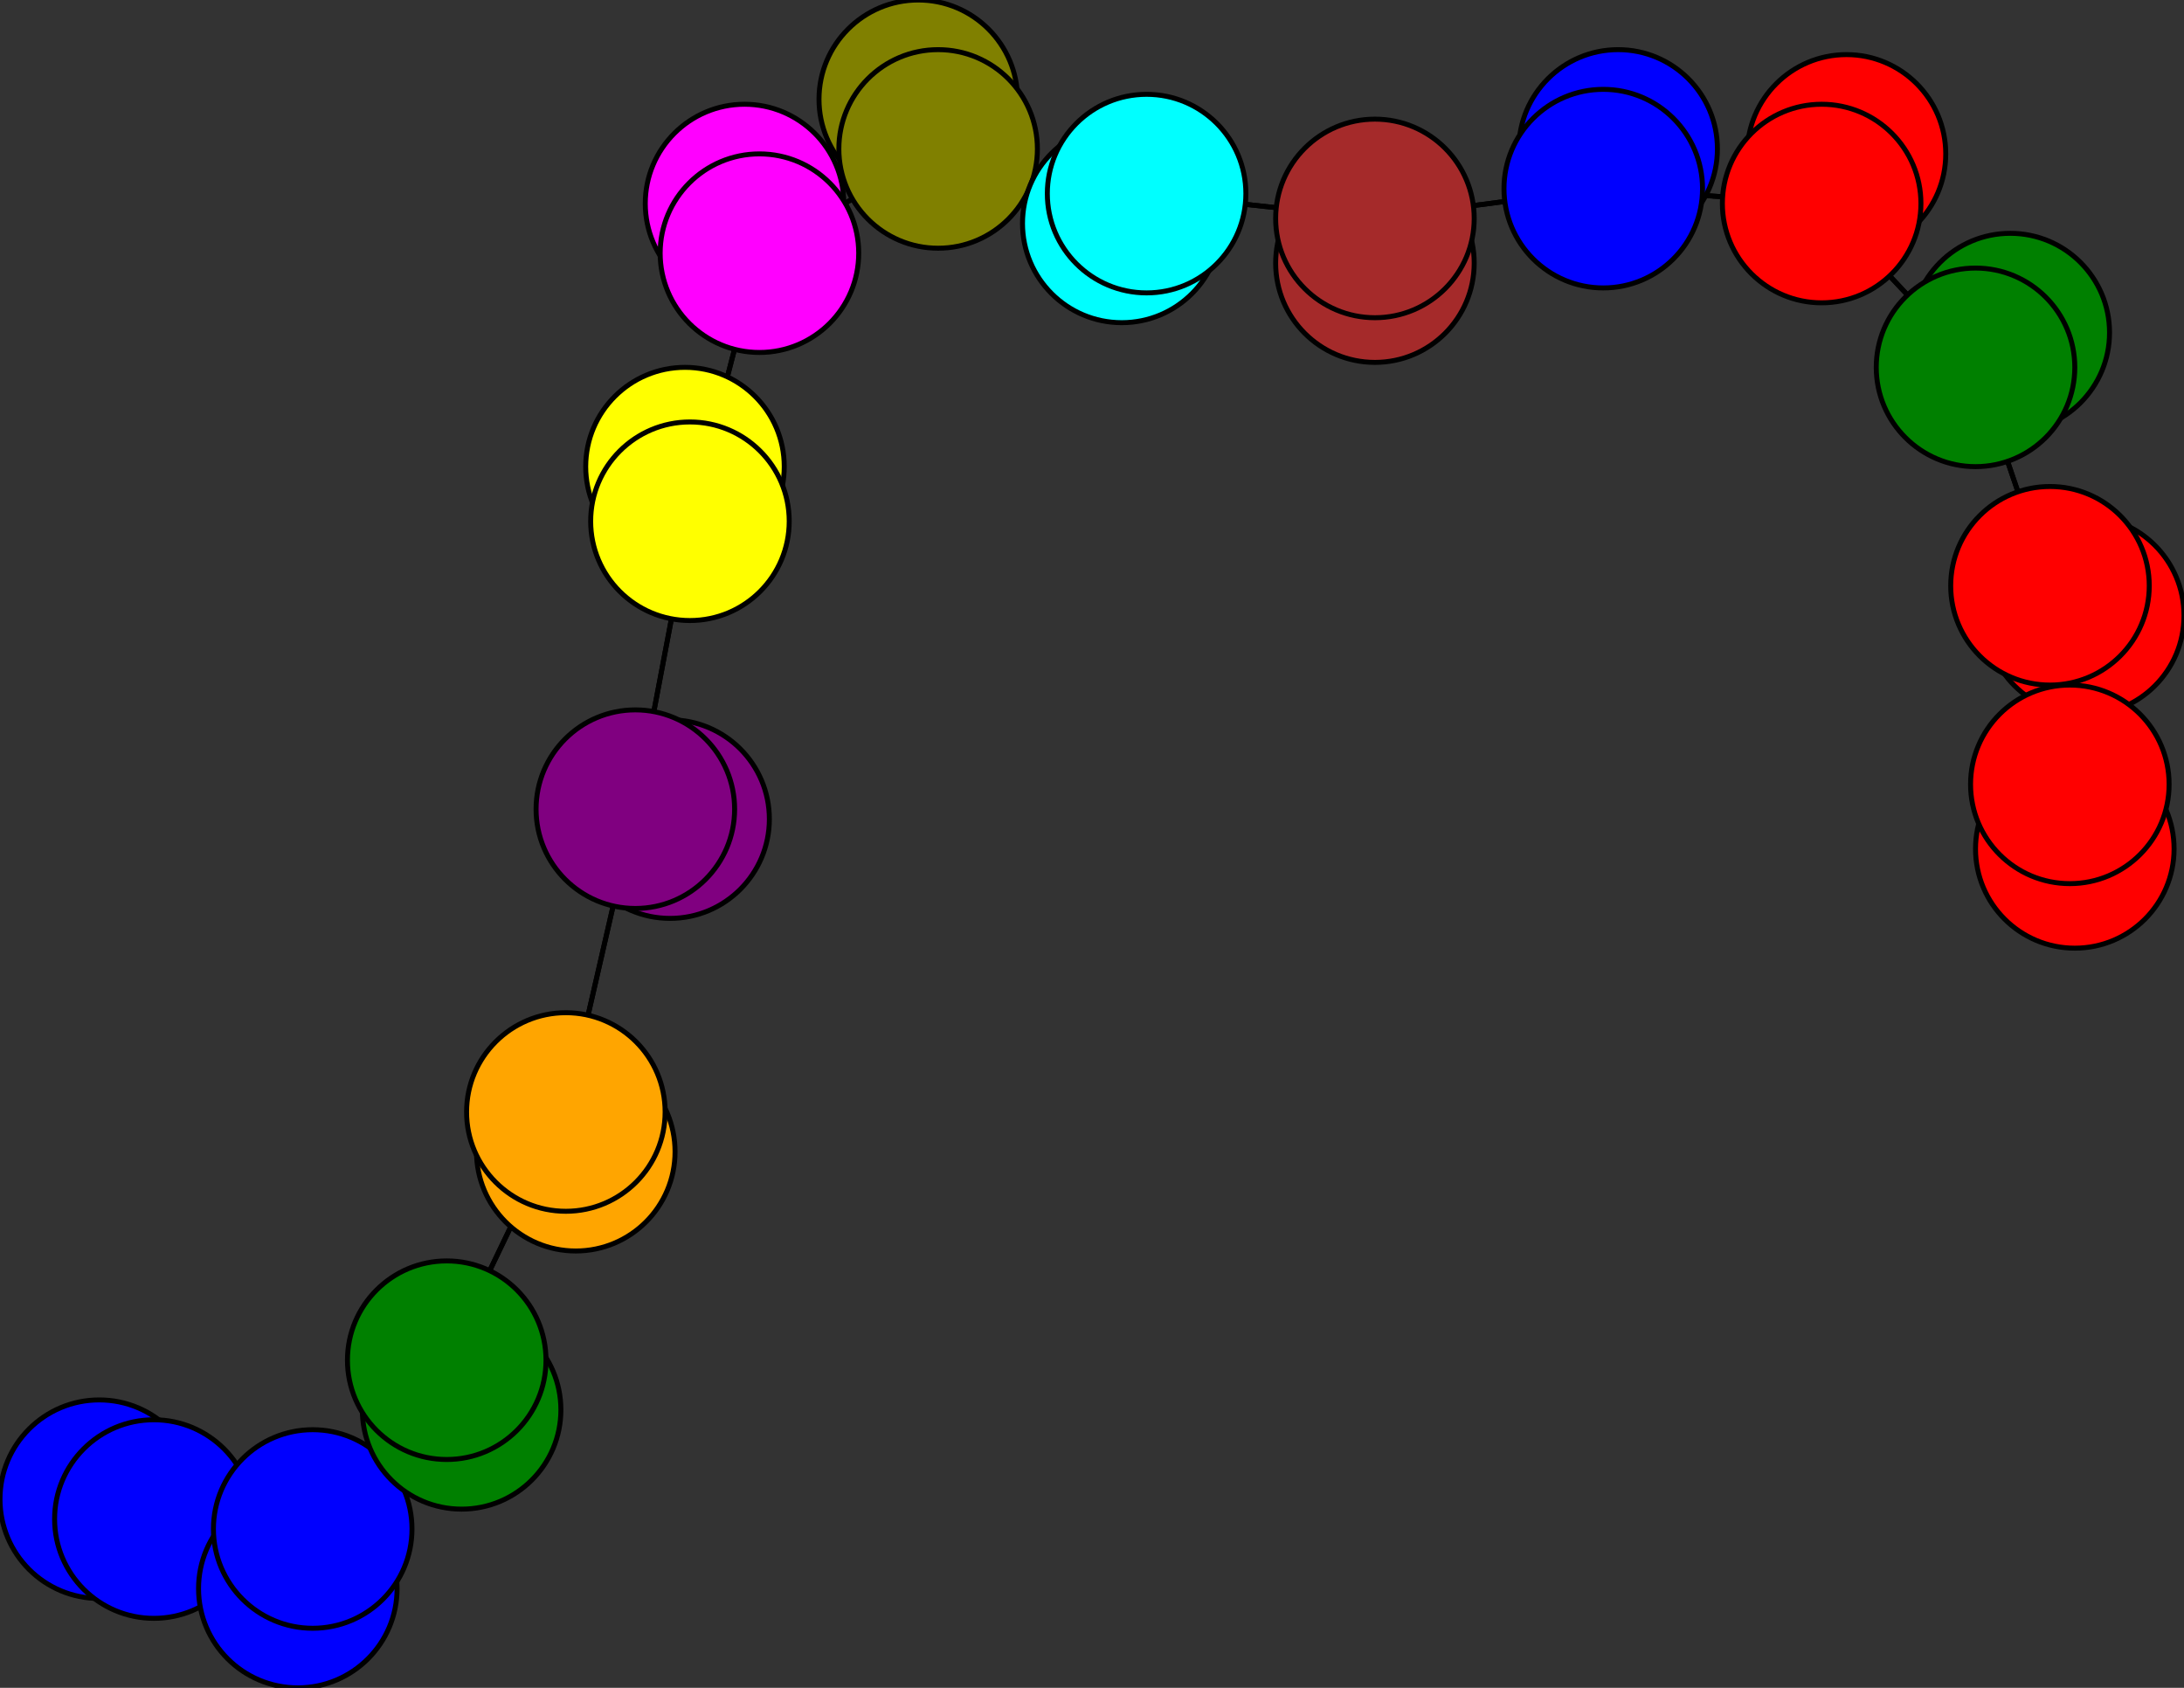 <svg width="440" height="340" xmlns="http://www.w3.org/2000/svg">
<rect width="100%" height="100%" fill="#333333" stroke="none"/>
<path stroke-width="1" stroke="black" d="M 20 302 31 306"/>
<path stroke-width="1" stroke="black" d="M 226 45 231 39"/>
<path stroke-width="1" stroke="black" d="M 231 39 189 30"/>
<path stroke-width="1" stroke="black" d="M 231 39 226 45"/>
<path stroke-width="1" stroke="black" d="M 231 39 277 44"/>
<path stroke-width="1" stroke="black" d="M 277 53 277 44"/>
<path stroke-width="1" stroke="black" d="M 277 44 231 39"/>
<path stroke-width="1" stroke="black" d="M 277 44 277 53"/>
<path stroke-width="1" stroke="black" d="M 277 44 323 38"/>
<path stroke-width="1" stroke="black" d="M 326 30 323 38"/>
<path stroke-width="1" stroke="black" d="M 323 38 277 44"/>
<path stroke-width="1" stroke="black" d="M 323 38 326 30"/>
<path stroke-width="1" stroke="black" d="M 323 38 367 41"/>
<path stroke-width="1" stroke="black" d="M 372 31 367 41"/>
<path stroke-width="1" stroke="black" d="M 367 41 323 38"/>
<path stroke-width="1" stroke="black" d="M 367 41 372 31"/>
<path stroke-width="1" stroke="black" d="M 367 41 398 74"/>
<path stroke-width="1" stroke="black" d="M 405 67 398 74"/>
<path stroke-width="1" stroke="black" d="M 398 74 367 41"/>
<path stroke-width="1" stroke="black" d="M 398 74 405 67"/>
<path stroke-width="1" stroke="black" d="M 398 74 413 118"/>
<path stroke-width="1" stroke="black" d="M 420 124 413 118"/>
<path stroke-width="1" stroke="black" d="M 413 118 398 74"/>
<path stroke-width="1" stroke="black" d="M 413 118 420 124"/>
<path stroke-width="1" stroke="black" d="M 413 118 417 158"/>
<path stroke-width="1" stroke="black" d="M 418 171 417 158"/>
<path stroke-width="1" stroke="black" d="M 189 30 231 39"/>
<path stroke-width="1" stroke="black" d="M 189 30 185 20"/>
<path stroke-width="1" stroke="black" d="M 189 30 153 51"/>
<path stroke-width="1" stroke="black" d="M 185 20 189 30"/>
<path stroke-width="1" stroke="black" d="M 31 306 20 302"/>
<path stroke-width="1" stroke="black" d="M 31 306 63 308"/>
<path stroke-width="1" stroke="black" d="M 60 320 63 308"/>
<path stroke-width="1" stroke="black" d="M 63 308 31 306"/>
<path stroke-width="1" stroke="black" d="M 63 308 60 320"/>
<path stroke-width="1" stroke="black" d="M 63 308 90 274"/>
<path stroke-width="1" stroke="black" d="M 93 284 90 274"/>
<path stroke-width="1" stroke="black" d="M 90 274 63 308"/>
<path stroke-width="1" stroke="black" d="M 90 274 93 284"/>
<path stroke-width="1" stroke="black" d="M 90 274 114 224"/>
<path stroke-width="1" stroke="black" d="M 116 232 114 224"/>
<path stroke-width="1" stroke="black" d="M 114 224 90 274"/>
<path stroke-width="1" stroke="black" d="M 417 158 413 118"/>
<path stroke-width="1" stroke="black" d="M 114 224 116 232"/>
<path stroke-width="1" stroke="black" d="M 135 165 128 163"/>
<path stroke-width="1" stroke="black" d="M 128 163 114 224"/>
<path stroke-width="1" stroke="black" d="M 128 163 135 165"/>
<path stroke-width="1" stroke="black" d="M 128 163 139 105"/>
<path stroke-width="1" stroke="black" d="M 138 94 139 105"/>
<path stroke-width="1" stroke="black" d="M 139 105 128 163"/>
<path stroke-width="1" stroke="black" d="M 139 105 138 94"/>
<path stroke-width="1" stroke="black" d="M 139 105 153 51"/>
<path stroke-width="1" stroke="black" d="M 150 41 153 51"/>
<path stroke-width="1" stroke="black" d="M 153 51 139 105"/>
<path stroke-width="1" stroke="black" d="M 153 51 150 41"/>
<path stroke-width="1" stroke="black" d="M 153 51 189 30"/>
<path stroke-width="1" stroke="black" d="M 114 224 128 163"/>
<path stroke-width="1" stroke="black" d="M 417 158 418 171"/>
<circle cx="20" cy="302" r="20.0" style="fill:blue;stroke:black;stroke-width:1.0"/>
<circle cx="31" cy="306" r="20.0" style="fill:blue;stroke:black;stroke-width:1.0"/>
<circle cx="60" cy="320" r="20.0" style="fill:blue;stroke:black;stroke-width:1.0"/>
<circle cx="63" cy="308" r="20.0" style="fill:blue;stroke:black;stroke-width:1.0"/>
<circle cx="93" cy="284" r="20.0" style="fill:green;stroke:black;stroke-width:1.0"/>
<circle cx="90" cy="274" r="20.0" style="fill:green;stroke:black;stroke-width:1.0"/>
<circle cx="116" cy="232" r="20.0" style="fill:orange;stroke:black;stroke-width:1.0"/>
<circle cx="114" cy="224" r="20.0" style="fill:orange;stroke:black;stroke-width:1.0"/>
<circle cx="135" cy="165" r="20.0" style="fill:purple;stroke:black;stroke-width:1.0"/>
<circle cx="128" cy="163" r="20.0" style="fill:purple;stroke:black;stroke-width:1.0"/>
<circle cx="138" cy="94" r="20.0" style="fill:yellow;stroke:black;stroke-width:1.0"/>
<circle cx="139" cy="105" r="20.0" style="fill:yellow;stroke:black;stroke-width:1.0"/>
<circle cx="150" cy="41" r="20.0" style="fill:fuchsia;stroke:black;stroke-width:1.0"/>
<circle cx="153" cy="51" r="20.0" style="fill:fuchsia;stroke:black;stroke-width:1.0"/>
<circle cx="185" cy="20" r="20.0" style="fill:olive;stroke:black;stroke-width:1.0"/>
<circle cx="189" cy="30" r="20.0" style="fill:olive;stroke:black;stroke-width:1.0"/>
<circle cx="226" cy="45" r="20.0" style="fill:aqua;stroke:black;stroke-width:1.0"/>
<circle cx="231" cy="39" r="20.0" style="fill:aqua;stroke:black;stroke-width:1.0"/>
<circle cx="277" cy="53" r="20.0" style="fill:brown;stroke:black;stroke-width:1.0"/>
<circle cx="277" cy="44" r="20.0" style="fill:brown;stroke:black;stroke-width:1.0"/>
<circle cx="326" cy="30" r="20.0" style="fill:blue;stroke:black;stroke-width:1.0"/>
<circle cx="323" cy="38" r="20.0" style="fill:blue;stroke:black;stroke-width:1.0"/>
<circle cx="372" cy="31" r="20.0" style="fill:red;stroke:black;stroke-width:1.0"/>
<circle cx="367" cy="41" r="20.0" style="fill:red;stroke:black;stroke-width:1.0"/>
<circle cx="405" cy="67" r="20.0" style="fill:green;stroke:black;stroke-width:1.0"/>
<circle cx="398" cy="74" r="20.0" style="fill:green;stroke:black;stroke-width:1.0"/>
<circle cx="420" cy="124" r="20.0" style="fill:red;stroke:black;stroke-width:1.0"/>
<circle cx="413" cy="118" r="20.0" style="fill:red;stroke:black;stroke-width:1.0"/>
<circle cx="418" cy="171" r="20.0" style="fill:red;stroke:black;stroke-width:1.0"/>
<circle cx="417" cy="158" r="20.0" style="fill:red;stroke:black;stroke-width:1.0"/>
</svg>
